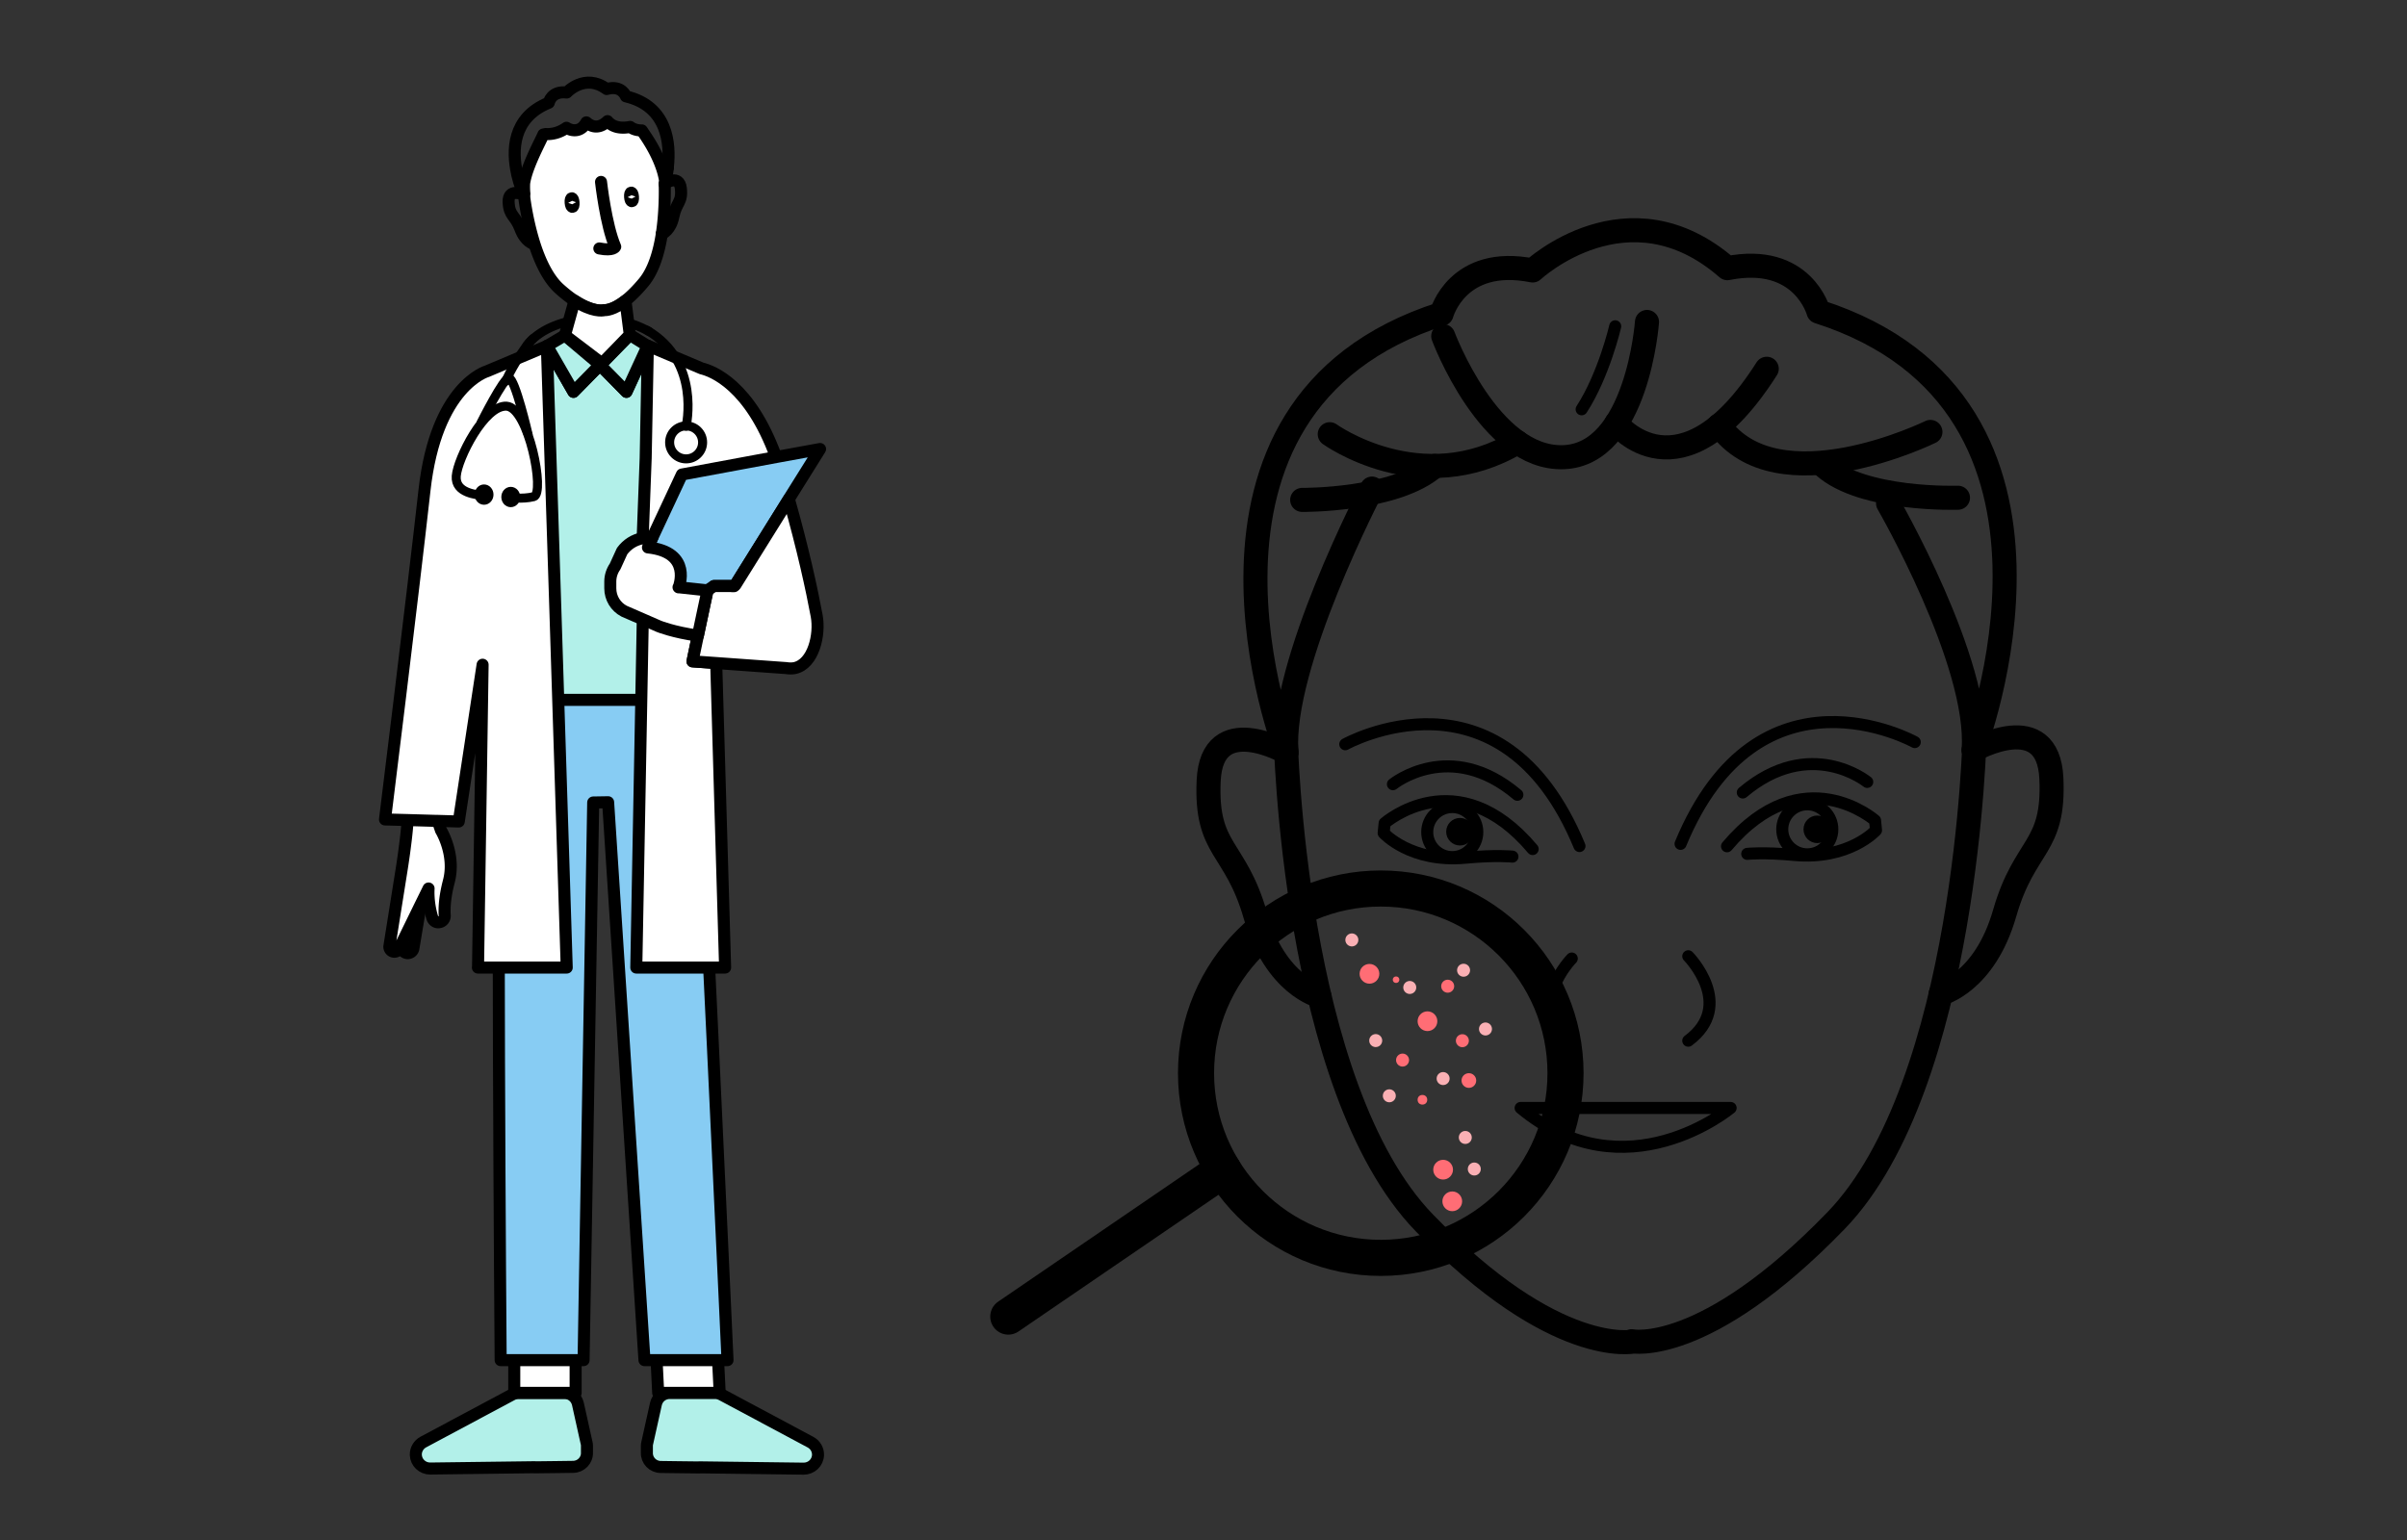 <svg xmlns="http://www.w3.org/2000/svg" id="Calque_1" data-name="Calque 1" viewBox="0 0 200 128"><rect x="0" y="0" width="200" height="128" fill="#333333" stroke="none"/><defs><style>.cls-2,.cls-3,.cls-4,.cls-6{fill:none}.cls-7{fill:#87ccf3}.cls-10,.cls-2,.cls-3,.cls-4,.cls-6,.cls-7,.cls-8,.cls-9{stroke:#000}.cls-2,.cls-3,.cls-4,.cls-6,.cls-7,.cls-8,.cls-9{stroke-linecap:round;stroke-linejoin:round}.cls-8{fill:#b2f0e9}.cls-9{fill:#fff}.cls-3{stroke-width:.75px}.cls-11{fill:#f6e7d4}.cls-12{fill:#fab0b4}.cls-13{fill:#ff6d75}.cls-4{stroke-width:2px}.cls-10{stroke-miterlimit:10;stroke-width:.25px}.cls-6{stroke-width:3px}</style></defs><path d="m77.64 93.58-.11.14.11-.14ZM77.04 94.32l-.17.18.17-.18Z" class="cls-11"/><circle cx="122.05" cy="89.81" r=".61" class="cls-13"/><path d="M107.09 61.9s-12.42-29.4 12.89-36.44c0 0 1.41-5.33 7.57-3.61 0 0 6.14-7.65 16.18-.19 0 0 5.66-1.83 7.57 3.61 0 0 23.23 3.87 12.89 36.44 0 0 .23-8.4-7.83-21.57 0 0-3.29-.05-5.12-2.29 0 0-5.62 1.38-8.2-3.13 0 0-4.24 3.59-8.92.38 0 0-3.5 3.8-9.12 1.2 0 0-1.82 2.02-6.98 1.81 0 0-.59 1.09-4.77 2.38 0 0-6.13 9.38-6.15 21.39Z" style="fill:none"/><path d="M111.78 61.86s12.97-7.24 19.46 8.46" class="cls-2"/><path d="M115.74 65.18s4.74-3.86 10.34.88M125.67 71.2s-1.35-.15-3.89.09c-4.58.43-6.81-2.05-6.81-2.05l.08-.82s6.02-5.31 12.3 2.15M130.6 79.67s-3.98 4.05 0 7.02" class="cls-2"/><path d="M119.92 27.94s3.82 10.27 9.98 10.06c6.15-.21 6.95-11.24 6.95-11.24" class="cls-4"/><path d="M110.49 36.09s7.56 5.46 15.59.67" class="cls-4"/><path d="M108.2 41.55s7.79.07 11.03-2.82M106.89 62.53s-6.19-3.53-6.46 2.35 2.21 5.4 3.88 11.21c1.67 5.81 5.31 6.69 5.31 6.69" class="cls-4"/><path d="M134.21 27.12s-.94 4.05-2.79 6.9" class="cls-2"/><circle cx="120.67" cy="69.16" r="2.08" class="cls-2"/><circle cx="121.31" cy="69.13" r="1.02" class="cls-10"/><path d="M159.1 61.68s-12.97-7.24-19.46 8.46" class="cls-2"/><path d="M155.15 64.99s-4.74-3.86-10.34.88M140.28 79.48s3.98 4.05 0 7.02" class="cls-2"/><path d="M160.4 35.9s-12.71 6.24-17.56-.55" class="cls-4"/><path d="M162.69 41.37s-7.88.27-11.12-2.61" class="cls-4"/><path d="M156.88 41.83s7.65 13.25 7.11 20.51c0 0 11.14-28.75-12.89-36.44 0 0-1.3-4.86-7.57-3.61-8.26-7.21-16.18.19-16.18.19-6.27-1.25-7.57 3.61-7.57 3.61-24.02 7.7-12.89 36.44-12.89 36.44-.55-7.26 7.11-21.92 7.11-21.92" class="cls-4"/><path d="M164.08 60.96s-.6 29.19-11.52 40.49c-10.93 11.3-16.99 10.03-16.99 10.03l.19.02s-6.49 1.43-17.42-9.87c-10.93-11.3-11.52-40.49-11.52-40.49" class="cls-4"/><path d="M163.99 62.34s6.19-3.53 6.46 2.35c.27 5.88-2.21 5.4-3.88 11.21-1.67 5.81-5.31 6.69-5.31 6.69M134.3 35.19s5.32 6.74 12.5-4.54" class="cls-4"/><path d="M126.35 92.09h17.45s-8.72 7.27-17.45 0ZM145.18 70.97s1.35-.15 3.89.09c4.58.43 6.81-2.05 6.81-2.05l-.08-.82s-6.02-5.31-12.3 2.15" class="cls-2"/><circle cx="150.17" cy="68.93" r="2.08" class="cls-2"/><circle cx="151" cy="68.93" r="1.02" class="cls-10"/><circle cx="114.73" cy="89.2" r="15.35" class="cls-6"/><path d="m101.64 97.22-17.86 12.21" class="cls-6"/><circle cx="116" cy="81.43" r=".27" class="cls-13"/><circle cx="120.29" cy="81.97" r=".54" class="cls-13"/><circle cx="116.54" cy="88.11" r=".54" class="cls-13"/><circle cx="118.61" cy="84.88" r=".82" class="cls-13"/><circle cx="119.91" cy="97.22" r=".82" class="cls-13"/><circle cx="118.19" cy="91.41" r=".4" class="cls-13"/><circle cx="121.51" cy="86.5" r=".54" class="cls-13"/><circle cx="114.31" cy="86.49" r=".54" class="cls-12" transform="rotate(-85.8 114.31 86.49)"/><circle cx="117.13" cy="82.07" r=".54" class="cls-12" transform="rotate(-85.8 117.137 82.068)"/><circle cx="123.44" cy="85.53" r=".54" class="cls-12" transform="rotate(-85.8 123.433 85.533)"/><circle cx="121.6" cy="80.64" r=".54" class="cls-12" transform="rotate(-85.8 121.606 80.636)"/><circle cx="115.44" cy="91.07" r=".54" class="cls-12" transform="rotate(-85.8 115.445 91.075)"/><circle cx="121.74" cy="94.54" r=".54" class="cls-12" transform="rotate(-85.8 121.747 94.534)"/><circle cx="120.67" cy="99.85" r=".82" class="cls-13"/><circle cx="122.5" cy="97.16" r=".54" class="cls-12" transform="rotate(-85.8 122.503 97.162)"/><circle cx="119.91" cy="89.64" r=".54" class="cls-12" transform="rotate(-85.8 119.914 89.643)"/><path d="M43.78 28.7c1.96-2.48 6.99-2.97 10.16-1.14" class="cls-3"/><path d="m35.1 74.33-.75 4.49c-.04.25-.27.42-.52.4h0a.492.492 0 0 1-.43-.51l.14-2.18 1.56-2.2Z" class="cls-9"/><path d="M37.3 73.24c-.37 1.39-.38 2.33-.35 2.83.03.27-.15.51-.4.57-.04 0-.09.02-.13.02-.23 0-.43-.15-.5-.38-.16-.52-.36-1.42-.31-2.43l-.64 1.3-1.53 3.13-.29.58a.42.42 0 0 1-.59.19.433.433 0 0 1-.21-.36c0-.02.01-.05.01-.07l1.02-6.4s.37-2.3.48-3.91v-.14c.07-.46.34-.88.8-1.03.67-.25 1.4.11 1.61.78l.04.11.07.22.26.76s1.25 2.04.65 4.26Z" class="cls-9"/><path d="m44.43 121.95-8.69.11c-.64 0-1.17-.5-1.19-1.14h0c-.01-.44.23-.85.62-1.06l7.39-3.95c.17-.09.36-.14.55-.14h3.77c.55 0 1.02.38 1.14.92l.72 3.24c.02.07.03.15.03.22v.57c.03.65-.49 1.19-1.14 1.2l-1.5.02-1.72.02Z" class="cls-8"/><path d="M42.73 108.7h5.1v7.07h-5.1zM59.45 108.7h-5.11l.35 7.07h5.11l-.35-7.07z" class="cls-9"/><path d="M57.76 57.89c.33 3.55 2.69 55.16 2.69 55.16h-6.9l-3.02-46.37-1.24.02-.8 46.35H41.6s-.38-48.23.03-55.05l16.14-.11Z" class="cls-7"/><path d="m58.09 121.96 8.69.11c.64 0 1.17-.5 1.19-1.14h0c.01-.44-.23-.85-.62-1.06l-7.39-3.95c-.17-.09-.36-.14-.55-.14h-3.77c-.55 0-1.02.38-1.14.92l-.72 3.24c-.02.07-.03.15-.03.22v.57c-.03.65.49 1.19 1.14 1.2l1.5.02 1.72.02ZM55.81 31.42v26.75H43.42v-25.6l2.03-3.82 2.2 3.82 2.2-2.24 2.2 2.24 1.76-3.82 2 2.67z" class="cls-8"/><path d="m49.85 30.33-2.2 2.24-2.2-3.82 1.49-.88 1.04.88 1.87 1.58zM53.81 28.75l-1.76 3.82-2.2-2.24 1.56-1.58.92-.92 1.48.92z" class="cls-8"/><path d="m65.54 41.48-4.45 7.14-.1.09-.15.14-.05-.14-1.61-4.7.14 4.7v.4l-.53-.05-.3 1.4-.5 2.36-.45 2.15 1.97.14.74 25.31h-7.38l.54-28.96.03-1.78-.27 1.13.1-2.63v-.24l.13-3.22.25-6.64.18-9.35 4.47 1.89c.88.21 4 1.36 6.18 7.35.16.44.31.9.46 1.41.22.72.41 1.41.61 2.08ZM39.72 80.42l.38-25.17-1.98 13.03-1.73-.05h-.12l-2.4-.07h0l-1.88-.05s2.27-18.32 3.28-27.35c.97-8.72 5.19-9.9 5.19-9.9l4.98-2.1.71 22.05h0l.94 29.61h-7.38Z" class="cls-9"/><path d="m68.14 37.32-2.6 4.16-4.45 7.14-.1.09-.15.14-.05-.14h-1.47l.01.4-.54-.04-.3 1.39-1.98.36-3.25-2.63-.04-.03.05-.21.56-2.46 2.83-6.05 7.81-1.45 3.67-.67z" class="cls-7"/><path d="M60.79 48.71h-1.47l-.53.35-.3 1.4-.5 2.36-.45 2.15 1.97.14 5.82.42c.25.04.47.04.7 0 1.56-.34 2.12-2.77 1.83-4.34-.41-2.2-1.14-5.57-2.31-9.7l-4.45 7.14-.1.09h-.2Z" class="cls-9"/><path d="m56.38 48.81 2.41.26-.3 1.4-.5 2.36c-2.03-.28-3.24-.77-3.24-.77l-1.35-.59-1.54-.67c-.71-.37-1.15-1.1-1.15-1.9v-.57c0-.44.14-.88.4-1.25l.58-1.27c.41-.56 1.01-.95 1.7-1.07h.06l.76-.08-.37.84c3.74.39 2.55 3.32 2.55 3.32Z" class="cls-9"/><path d="M44.42 20.3h0c-.1-.02-.78-.2-1.18-1.28-.44-1.17-.93-1.03-.98-2.24-.03-1.14 1.15-.65 1.28-.58" class="cls-2"/><path d="M55.23 15.27c.02.67.03 2.39-.24 4.18-.23 1.49-.68 3.02-1.49 4-.58.7-1.09 1.19-1.53 1.54-1 .78-1.63.8-1.76.79-.15.04-1 .17-2.47-.79-.37-.24-.78-.56-1.23-.96-.96-.85-1.63-2.29-2.09-3.72-.55-1.73-.81-3.43-.88-4.1h0a.583.583 0 0 1-.02-.23c.02.06.05.1.05.1-.03-.28-.03-.56-.02-.83.18-1.39 1.45-3.68 1.6-4.07l.19-.04c.52.03 1.12-.09 1.73-.52.25.16.52.23.8.2.4-.05.67-.32.85-.65 0 0 .02.02.03.02.12.11.84.74 1.73-.12.47.56 1.21.61 1.88.48.41.32.97.29.97.29.03.05.07.09.09.14 1.67 2.36 1.83 3.95 1.85 4.13.1-.42.18-.82.23-1.2-.09.71-.22 1.22-.25 1.33h0v.03h0Z" class="cls-9"/><path d="m43.54 16.21-.01-.02h0c-.06-.14-.36-.82-.57-1.74v-.03c-.41-1.85-.43-4.64 2.64-5.88 0 0 .19-1.01 1.49-.85 0 0 1.5-1.64 3.32-.29 1.26-.36 1.6.61 1.6.61 3.47.82 3.69 3.95 3.49 5.81 0 .04-.01.07-.01.1M54.98 19.45h0c.09-.04.74-.32.97-1.45.25-1.22.76-1.16.62-2.36-.15-1.13-1.23-.46-1.35-.37" class="cls-2"/><path d="M49.94 15.12s.4 3.59 1.18 5.39c0 0-.15.37-1.32.14" class="cls-9"/><ellipse cx="47.54" cy="16.83" class="cls-9" rx=".12" ry=".36" transform="rotate(-4.42 47.618 16.89)"/><ellipse cx="52.48" cy="16.36" class="cls-9" rx=".12" ry=".36" transform="rotate(-4.42 52.566 16.432)"/><path d="M40.22 41.21c-.58-.1-2.42-.2-2.31-1.64s2.34-5.92 4.18-5.81 3.22 7.28 2.26 7.52-2.06.06-2.06.06" class="cls-3"/><path d="M39.99 35.1s1.87-3.72 2.29-3.69c.52.03 1.6 4.7 1.6 4.7" class="cls-3"/><path d="m52.33 27.83-2.31 2.38-3.08-2.34.8-2.88c1.47.96 2.32.83 2.47.79.13 0 .76 0 1.76-.79l.36 2.84Z" class="cls-9"/><path d="M53.78 27.46c4.48 2.61 3.23 7.97 3.23 7.97M42.05 31.67c.1-.42 1.45-2.83 2.25-3.53" class="cls-3"/><circle cx="57.01" cy="36.77" r="1.37" class="cls-3"/><ellipse cx="40.22" cy="41.11" class="cls-3" rx=".41" ry=".47"/><ellipse cx="42.44" cy="41.31" class="cls-3" rx=".41" ry=".47"/><circle cx="113.79" cy="80.94" r=".82" class="cls-13"/><circle cx="112.32" cy="78.13" r=".54" class="cls-12" transform="rotate(-85.8 112.32 78.123)"/><path d="M-1545.08-68.12H634.39v547.09h-2179.47z" style="stroke:#fff;stroke-width:8px;stroke-linecap:round;stroke-linejoin:round;fill:none"/></svg>